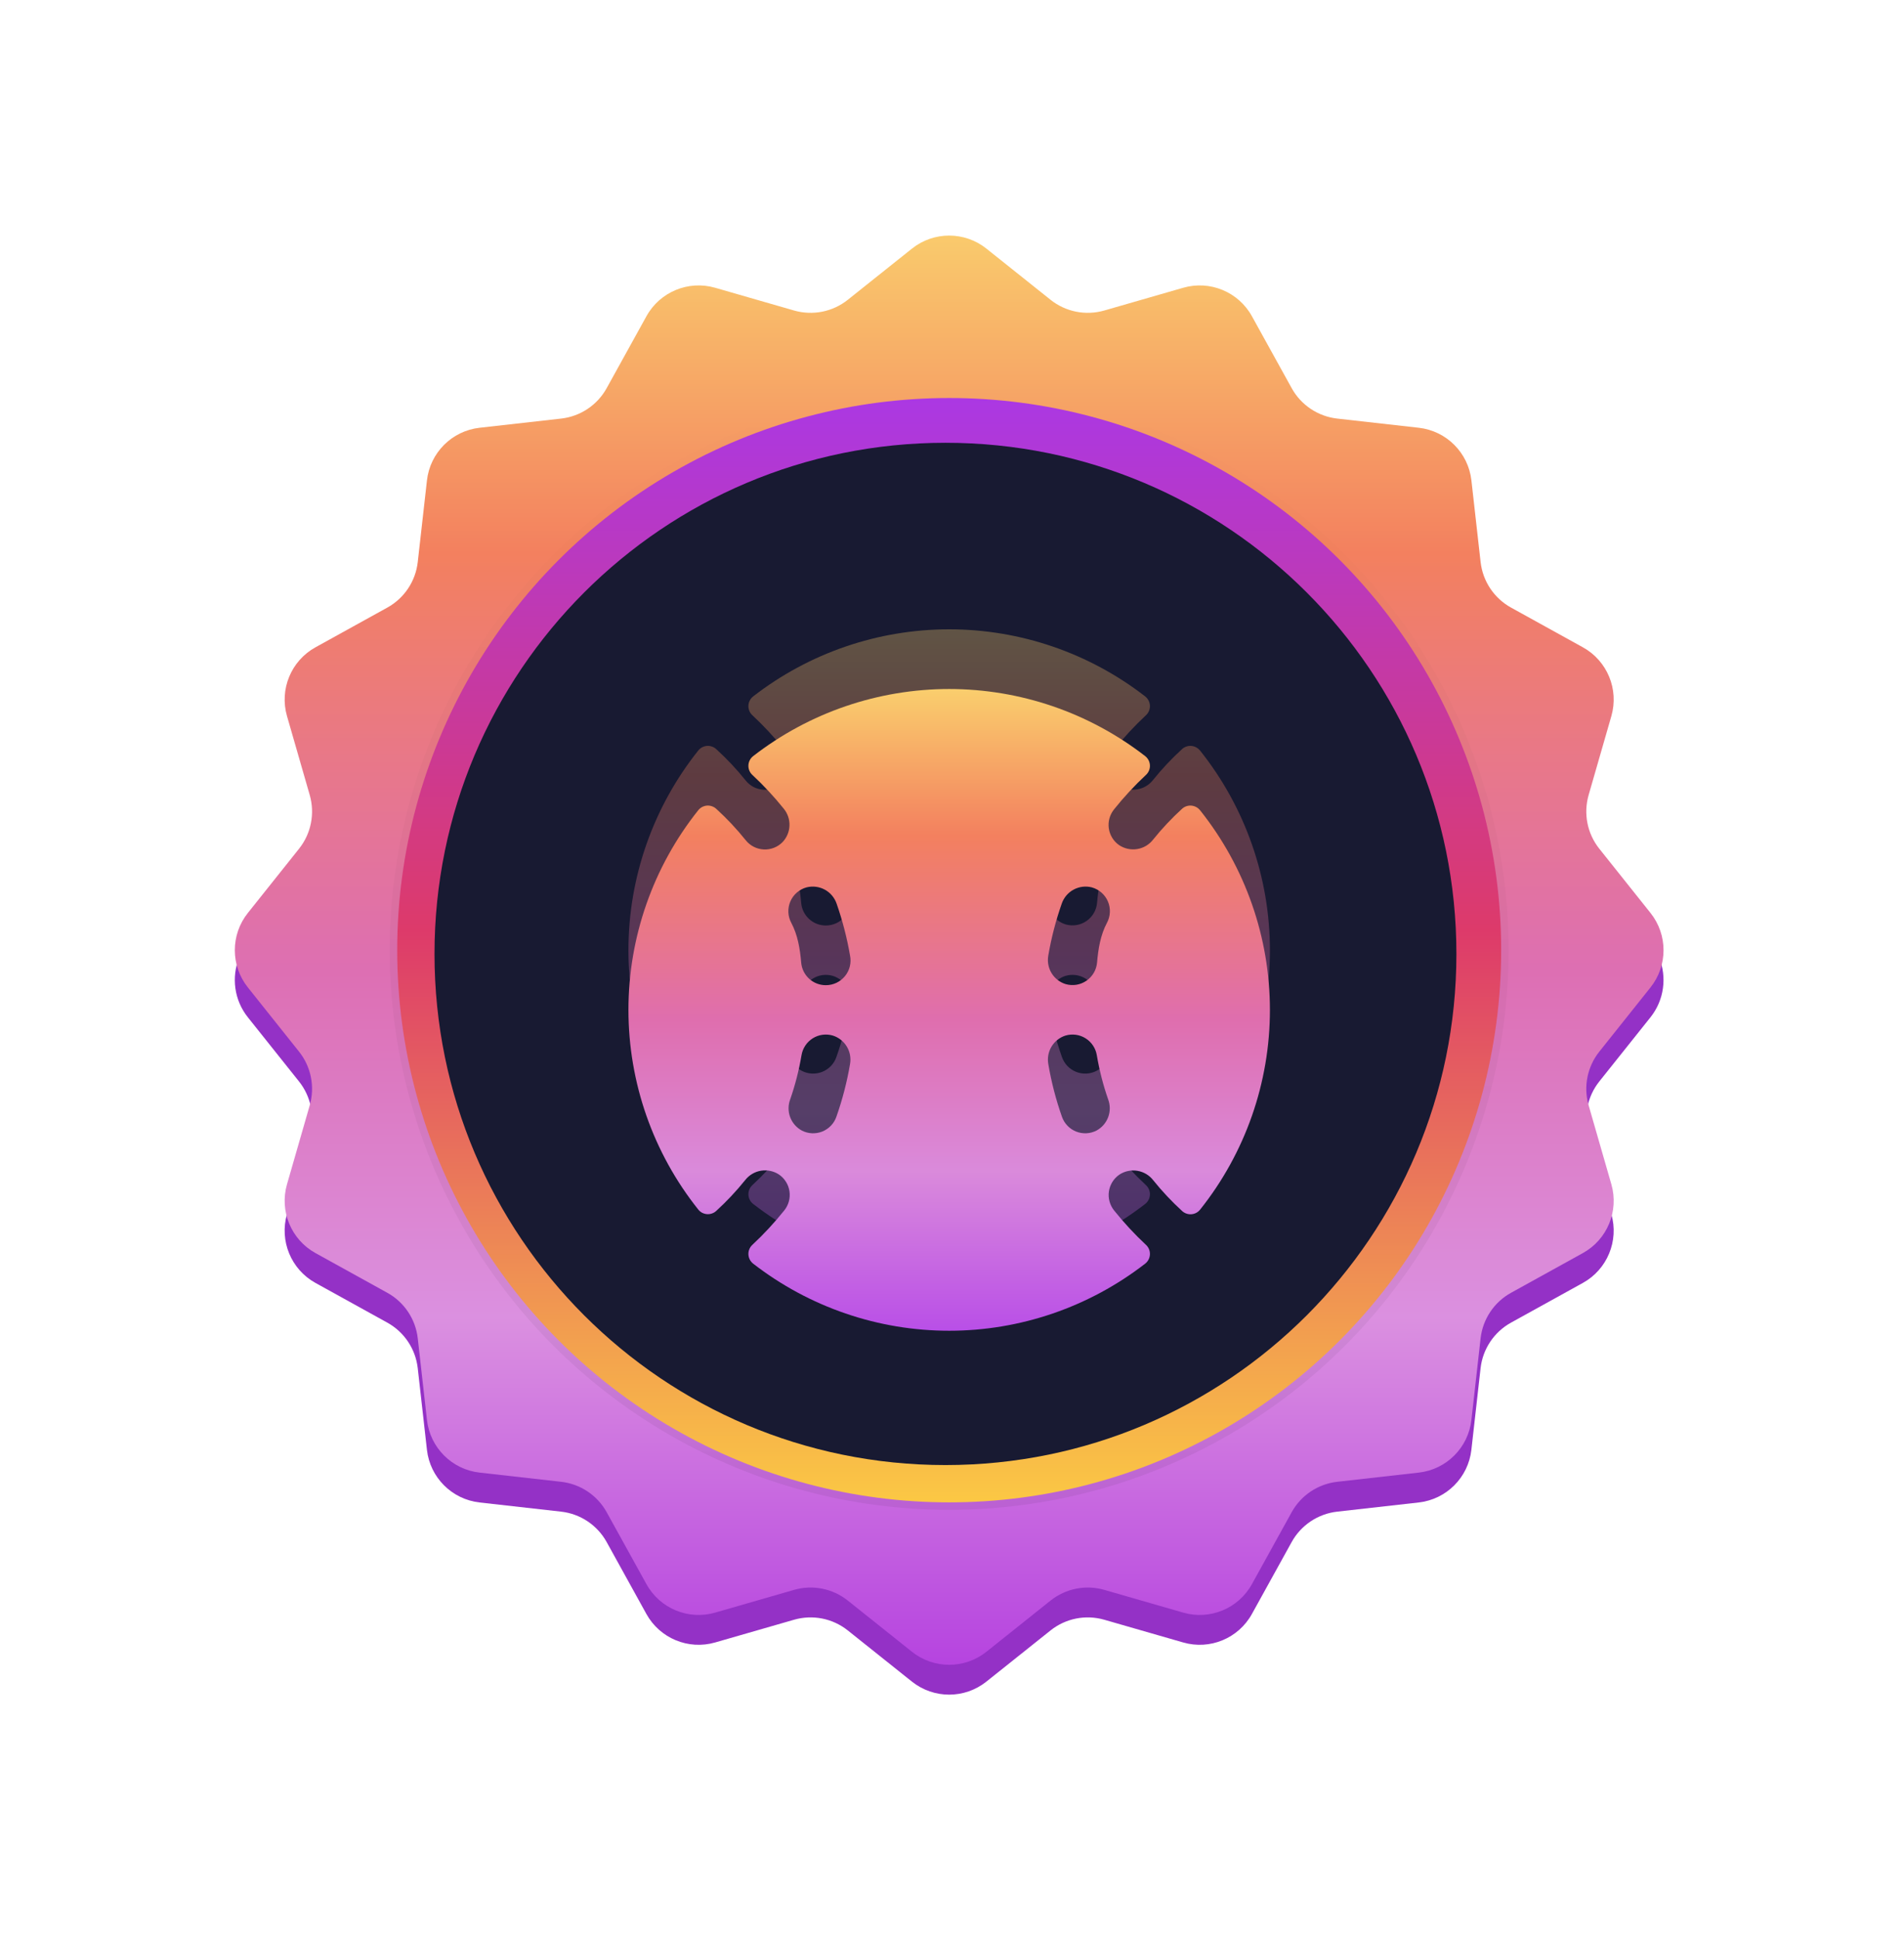 <svg width="112" height="114" viewBox="0 0 112 114" fill="none" xmlns="http://www.w3.org/2000/svg">
<g filter="url(#filter0_d_982_38208)">
<path fill-rule="evenodd" clip-rule="evenodd" d="M14.068 45.561C13.603 46.712 13.773 48.056 14.578 49.066L17.589 52.842C18.299 53.731 18.533 54.909 18.218 56.002L16.881 60.643C16.428 62.217 17.123 63.895 18.556 64.687L22.783 67.023C23.779 67.573 24.446 68.572 24.573 69.702L25.114 74.501C25.297 76.129 26.582 77.413 28.209 77.597L33.008 78.137C34.139 78.265 35.137 78.932 35.687 79.927L38.023 84.154C38.816 85.588 40.494 86.283 42.068 85.829L46.708 84.493C47.801 84.178 48.979 84.412 49.869 85.121L53.644 88.132C54.925 89.153 56.741 89.153 58.022 88.132L61.797 85.121C62.687 84.412 63.865 84.178 64.958 84.493L69.599 85.829C71.172 86.283 72.85 85.588 73.642 84.154L75.979 79.927C76.529 78.932 77.527 78.265 78.658 78.137L83.457 77.597C85.084 77.413 86.369 76.129 86.552 74.501L87.093 69.702C87.22 68.572 87.887 67.573 88.883 67.023L93.11 64.687C94.543 63.895 95.238 62.217 94.785 60.643L93.448 56.002C93.133 54.909 93.367 53.731 94.076 52.842L97.088 49.066C97.893 48.056 98.063 46.712 97.598 45.561H14.068Z" fill="#9431C6"/>
<path d="M53.645 3.868C54.926 2.847 56.742 2.847 58.023 3.868L61.798 6.879C62.688 7.588 63.866 7.822 64.959 7.508L69.6 6.171C71.173 5.717 72.851 6.412 73.643 7.846L75.98 12.072C76.53 13.068 77.528 13.735 78.659 13.863L83.458 14.403C85.085 14.587 86.37 15.871 86.553 17.498L87.094 22.298C87.221 23.428 87.888 24.427 88.884 24.977L93.111 27.313C94.544 28.105 95.239 29.783 94.786 31.357L93.449 35.998C93.134 37.091 93.368 38.269 94.078 39.158L97.089 42.934C98.11 44.214 98.11 46.031 97.089 47.311L94.078 51.087C93.368 51.976 93.134 53.154 93.449 54.247L94.786 58.888C95.239 60.462 94.544 62.14 93.111 62.932L88.884 65.268C87.888 65.818 87.221 66.817 87.094 67.947L86.553 72.746C86.37 74.374 85.085 75.658 83.458 75.841L78.659 76.382C77.528 76.51 76.53 77.177 75.98 78.172L73.643 82.399C72.851 83.833 71.173 84.528 69.6 84.074L64.959 82.737C63.866 82.422 62.688 82.657 61.798 83.366L58.023 86.377C56.742 87.398 54.926 87.398 53.645 86.377L49.87 83.366C48.98 82.657 47.802 82.422 46.709 82.737L42.069 84.074C40.495 84.528 38.817 83.833 38.025 82.399L35.688 78.172C35.138 77.177 34.14 76.51 33.009 76.382L28.21 75.841C26.583 75.658 25.298 74.374 25.115 72.746L24.574 67.947C24.447 66.817 23.78 65.818 22.784 65.268L18.557 62.932C17.124 62.14 16.429 60.462 16.882 58.888L18.219 54.247C18.534 53.154 18.3 51.976 17.59 51.087L14.579 47.311C13.558 46.031 13.558 44.214 14.579 42.934L17.59 39.158C18.3 38.269 18.534 37.091 18.219 35.998L16.882 31.357C16.429 29.783 17.124 28.105 18.557 27.313L22.784 24.977C23.78 24.427 24.447 23.428 24.574 22.298L25.115 17.498C25.298 15.871 26.583 14.587 28.21 14.403L33.009 13.863C34.14 13.735 35.138 13.068 35.688 12.072L38.025 7.846C38.817 6.412 40.495 5.717 42.069 6.171L46.709 7.508C47.802 7.822 48.98 7.588 49.87 6.879L53.645 3.868Z" fill="url(#paint0_linear_982_38208)"/>
<ellipse cx="55.834" cy="45.122" rx="32.908" ry="32.908" transform="rotate(-180 55.834 45.122)" fill="url(#paint1_linear_982_38208)"/>
<circle cx="55.835" cy="45.123" r="32.469" fill="url(#paint2_linear_982_38208)"/>
<g filter="url(#filter1_i_982_38208)">
<path d="M55.615 75.398C72.214 75.398 85.671 61.941 85.671 45.342C85.671 28.742 72.214 15.286 55.615 15.286C39.015 15.286 25.559 28.742 25.559 45.342C25.559 61.941 39.015 75.398 55.615 75.398Z" fill="#181A32"/>
</g>
<g filter="url(#filter2_f_982_38208)">
<path d="M70.59 33.384C70.588 33.382 70.586 33.38 70.584 33.377C70.522 33.302 70.447 33.239 70.361 33.194C70.273 33.148 70.177 33.12 70.079 33.111C69.981 33.103 69.881 33.116 69.788 33.147C69.694 33.179 69.608 33.23 69.535 33.296C68.921 33.856 68.351 34.462 67.83 35.11C67.6 35.406 67.267 35.605 66.897 35.665C66.527 35.726 66.148 35.645 65.835 35.438C65.671 35.325 65.531 35.178 65.426 35.008C65.321 34.838 65.252 34.648 65.224 34.45C65.196 34.252 65.209 34.05 65.262 33.858C65.316 33.665 65.408 33.486 65.534 33.33C66.108 32.612 66.734 31.936 67.407 31.309C67.485 31.238 67.546 31.151 67.587 31.054C67.627 30.957 67.647 30.853 67.643 30.748C67.639 30.642 67.612 30.54 67.565 30.446C67.517 30.352 67.45 30.27 67.368 30.204C64.067 27.644 60.01 26.255 55.833 26.255C51.657 26.255 47.599 27.644 44.299 30.204C44.217 30.27 44.149 30.352 44.102 30.446C44.054 30.54 44.028 30.642 44.024 30.748C44.02 30.853 44.039 30.957 44.08 31.054C44.12 31.151 44.182 31.238 44.259 31.309C44.92 31.925 45.537 32.588 46.103 33.292C46.332 33.571 46.452 33.923 46.44 34.283C46.429 34.643 46.286 34.987 46.04 35.25C45.897 35.398 45.723 35.514 45.532 35.589C45.34 35.665 45.134 35.699 44.928 35.689C44.722 35.679 44.521 35.626 44.337 35.532C44.154 35.438 43.992 35.306 43.864 35.144C43.334 34.483 42.752 33.864 42.125 33.294C42.051 33.228 41.965 33.178 41.871 33.147C41.778 33.115 41.679 33.103 41.581 33.111C41.483 33.12 41.387 33.148 41.3 33.194C41.213 33.24 41.136 33.304 41.075 33.381C38.415 36.716 36.967 40.856 36.967 45.122C36.967 49.389 38.415 53.529 41.075 56.864C41.136 56.941 41.213 57.005 41.3 57.051C41.388 57.097 41.484 57.125 41.582 57.133C41.681 57.141 41.78 57.129 41.873 57.097C41.967 57.066 42.053 57.015 42.126 56.949C42.74 56.389 43.31 55.783 43.831 55.135C44.061 54.839 44.394 54.64 44.764 54.579C45.134 54.519 45.513 54.6 45.826 54.806C45.991 54.92 46.13 55.066 46.236 55.236C46.342 55.406 46.411 55.596 46.44 55.794C46.468 55.992 46.456 56.193 46.403 56.386C46.35 56.579 46.258 56.759 46.133 56.915C45.558 57.633 44.932 58.309 44.259 58.936C44.182 59.007 44.12 59.094 44.08 59.191C44.039 59.288 44.02 59.392 44.024 59.497C44.028 59.602 44.054 59.705 44.102 59.799C44.149 59.893 44.217 59.975 44.299 60.041C47.599 62.6 51.657 63.99 55.833 63.99C60.01 63.99 64.067 62.6 67.368 60.041C67.45 59.975 67.517 59.893 67.565 59.799C67.612 59.705 67.639 59.602 67.643 59.497C67.647 59.392 67.627 59.288 67.587 59.191C67.546 59.094 67.485 59.007 67.407 58.936C66.734 58.309 66.108 57.633 65.534 56.915C65.409 56.759 65.318 56.579 65.266 56.387C65.213 56.195 65.201 55.993 65.23 55.796C65.259 55.599 65.329 55.41 65.434 55.24C65.539 55.071 65.678 54.925 65.842 54.812C66.155 54.605 66.534 54.524 66.904 54.585C67.274 54.646 67.607 54.844 67.837 55.14C68.358 55.788 68.928 56.395 69.542 56.955C69.615 57.021 69.701 57.071 69.795 57.103C69.889 57.135 69.988 57.147 70.086 57.139C70.185 57.131 70.281 57.103 70.368 57.056C70.455 57.01 70.532 56.946 70.594 56.869C73.253 53.534 74.701 49.394 74.701 45.128C74.701 40.863 73.254 36.725 70.597 33.39C70.595 33.388 70.593 33.386 70.59 33.384ZM47.438 37.92C47.801 37.827 48.185 37.873 48.514 38.051C48.844 38.229 49.093 38.525 49.214 38.88C49.559 39.871 49.823 40.888 50.001 41.922C50.045 42.134 50.042 42.352 49.991 42.562C49.94 42.772 49.843 42.968 49.706 43.136C49.57 43.303 49.398 43.438 49.203 43.531C49.008 43.623 48.795 43.671 48.579 43.671C48.214 43.672 47.862 43.536 47.593 43.288C47.324 43.041 47.158 42.702 47.128 42.338C47.059 41.532 46.927 40.721 46.548 40.008C46.444 39.816 46.385 39.603 46.375 39.386C46.365 39.168 46.405 38.95 46.49 38.75C46.576 38.549 46.705 38.37 46.87 38.227C47.034 38.083 47.228 37.978 47.438 37.92ZM50.001 48.314C49.822 49.367 49.553 50.404 49.197 51.412C49.129 51.607 49.019 51.785 48.876 51.934C48.733 52.083 48.559 52.199 48.368 52.276C48.176 52.352 47.97 52.387 47.764 52.378C47.558 52.368 47.356 52.315 47.172 52.221C46.855 52.052 46.61 51.773 46.482 51.437C46.355 51.101 46.354 50.73 46.479 50.393C46.775 49.544 46.999 48.672 47.148 47.786C47.182 47.583 47.259 47.389 47.373 47.218C47.487 47.047 47.637 46.902 47.811 46.793C47.986 46.684 48.182 46.613 48.386 46.586C48.59 46.559 48.797 46.575 48.994 46.634C49.338 46.743 49.629 46.974 49.815 47.284C50 47.593 50.066 47.959 50.001 48.314ZM64.495 52.221C64.311 52.315 64.109 52.368 63.903 52.378C63.696 52.387 63.49 52.352 63.299 52.276C63.107 52.199 62.934 52.083 62.791 51.934C62.648 51.785 62.538 51.607 62.469 51.412C62.114 50.404 61.845 49.367 61.666 48.314C61.601 47.959 61.667 47.593 61.852 47.284C62.038 46.975 62.329 46.744 62.672 46.634C62.869 46.575 63.077 46.559 63.281 46.586C63.485 46.613 63.681 46.684 63.855 46.793C64.03 46.902 64.179 47.047 64.293 47.218C64.408 47.389 64.484 47.583 64.518 47.786C64.668 48.672 64.891 49.544 65.188 50.393C65.313 50.73 65.312 51.101 65.184 51.437C65.057 51.773 64.812 52.052 64.495 52.221ZM65.113 40.008C64.734 40.721 64.602 41.532 64.533 42.338C64.514 42.551 64.449 42.758 64.341 42.943C64.234 43.127 64.086 43.286 63.91 43.408C63.734 43.529 63.533 43.61 63.322 43.645C63.11 43.679 62.894 43.666 62.688 43.608C62.342 43.502 62.046 43.273 61.857 42.963C61.669 42.654 61.6 42.286 61.664 41.929C61.841 40.893 62.105 39.874 62.453 38.882C62.572 38.527 62.822 38.23 63.151 38.052C63.481 37.873 63.866 37.826 64.228 37.92C64.438 37.979 64.632 38.084 64.795 38.228C64.959 38.372 65.088 38.551 65.173 38.751C65.258 38.952 65.297 39.169 65.286 39.387C65.276 39.604 65.217 39.817 65.113 40.008Z" fill="url(#paint3_linear_982_38208)" fill-opacity="0.32"/>
</g>
<g filter="url(#filter3_d_982_38208)">
<path d="M70.59 33.384C70.588 33.382 70.586 33.38 70.584 33.377C70.522 33.302 70.447 33.239 70.361 33.194C70.273 33.148 70.177 33.12 70.079 33.111C69.981 33.103 69.881 33.116 69.788 33.147C69.694 33.179 69.608 33.23 69.535 33.296C68.921 33.856 68.351 34.462 67.83 35.11C67.6 35.406 67.267 35.605 66.897 35.665C66.527 35.726 66.148 35.645 65.835 35.438C65.671 35.325 65.531 35.178 65.426 35.008C65.321 34.838 65.252 34.648 65.224 34.45C65.196 34.252 65.209 34.05 65.262 33.858C65.316 33.665 65.408 33.486 65.534 33.33C66.108 32.612 66.734 31.936 67.407 31.309C67.485 31.238 67.546 31.151 67.587 31.054C67.627 30.957 67.647 30.853 67.643 30.748C67.639 30.642 67.612 30.54 67.565 30.446C67.517 30.352 67.45 30.27 67.368 30.204C64.067 27.644 60.01 26.255 55.833 26.255C51.657 26.255 47.599 27.644 44.299 30.204C44.217 30.27 44.149 30.352 44.102 30.446C44.054 30.54 44.028 30.642 44.024 30.748C44.02 30.853 44.039 30.957 44.08 31.054C44.12 31.151 44.182 31.238 44.259 31.309C44.92 31.925 45.537 32.588 46.103 33.292C46.332 33.571 46.452 33.923 46.44 34.283C46.429 34.643 46.286 34.987 46.04 35.25C45.897 35.398 45.723 35.514 45.532 35.589C45.34 35.665 45.134 35.699 44.928 35.689C44.722 35.679 44.521 35.626 44.337 35.532C44.154 35.438 43.992 35.306 43.864 35.144C43.334 34.483 42.752 33.864 42.125 33.294C42.051 33.228 41.965 33.178 41.871 33.147C41.778 33.115 41.679 33.103 41.581 33.111C41.483 33.12 41.387 33.148 41.3 33.194C41.213 33.24 41.136 33.304 41.075 33.381C38.415 36.716 36.967 40.856 36.967 45.122C36.967 49.389 38.415 53.529 41.075 56.864C41.136 56.941 41.213 57.005 41.3 57.051C41.388 57.097 41.484 57.125 41.582 57.133C41.681 57.141 41.78 57.129 41.873 57.097C41.967 57.066 42.053 57.015 42.126 56.949C42.74 56.389 43.31 55.783 43.831 55.135C44.061 54.839 44.394 54.64 44.764 54.579C45.134 54.519 45.513 54.6 45.826 54.806C45.991 54.92 46.13 55.066 46.236 55.236C46.342 55.406 46.411 55.596 46.44 55.794C46.468 55.992 46.456 56.193 46.403 56.386C46.35 56.579 46.258 56.759 46.133 56.915C45.558 57.633 44.932 58.309 44.259 58.936C44.182 59.007 44.12 59.094 44.08 59.191C44.039 59.288 44.02 59.392 44.024 59.497C44.028 59.602 44.054 59.705 44.102 59.799C44.149 59.893 44.217 59.975 44.299 60.041C47.599 62.6 51.657 63.99 55.833 63.99C60.01 63.99 64.067 62.6 67.368 60.041C67.45 59.975 67.517 59.893 67.565 59.799C67.612 59.705 67.639 59.602 67.643 59.497C67.647 59.392 67.627 59.288 67.587 59.191C67.546 59.094 67.485 59.007 67.407 58.936C66.734 58.309 66.108 57.633 65.534 56.915C65.409 56.759 65.318 56.579 65.266 56.387C65.213 56.195 65.201 55.993 65.23 55.796C65.259 55.599 65.329 55.41 65.434 55.24C65.539 55.071 65.678 54.925 65.842 54.812C66.155 54.605 66.534 54.524 66.904 54.585C67.274 54.646 67.607 54.844 67.837 55.14C68.358 55.788 68.928 56.395 69.542 56.955C69.615 57.021 69.701 57.071 69.795 57.103C69.889 57.135 69.988 57.147 70.086 57.139C70.185 57.131 70.281 57.103 70.368 57.056C70.455 57.01 70.532 56.946 70.594 56.869C73.253 53.534 74.701 49.394 74.701 45.128C74.701 40.863 73.254 36.725 70.597 33.39C70.595 33.388 70.593 33.386 70.59 33.384ZM47.438 37.92C47.801 37.827 48.185 37.873 48.514 38.051C48.844 38.229 49.093 38.525 49.214 38.88C49.559 39.871 49.823 40.888 50.001 41.922C50.045 42.134 50.042 42.352 49.991 42.562C49.94 42.772 49.843 42.968 49.706 43.136C49.57 43.303 49.398 43.438 49.203 43.531C49.008 43.623 48.795 43.671 48.579 43.671C48.214 43.672 47.862 43.536 47.593 43.288C47.324 43.041 47.158 42.702 47.128 42.338C47.059 41.532 46.927 40.721 46.548 40.008C46.444 39.816 46.385 39.603 46.375 39.386C46.365 39.168 46.405 38.95 46.49 38.75C46.576 38.549 46.705 38.37 46.87 38.227C47.034 38.083 47.228 37.978 47.438 37.92ZM50.001 48.314C49.822 49.367 49.553 50.404 49.197 51.412C49.129 51.607 49.019 51.785 48.876 51.934C48.733 52.083 48.559 52.199 48.368 52.276C48.176 52.352 47.97 52.387 47.764 52.378C47.558 52.368 47.356 52.315 47.172 52.221C46.855 52.052 46.61 51.773 46.482 51.437C46.355 51.101 46.354 50.73 46.479 50.393C46.775 49.544 46.999 48.672 47.148 47.786C47.182 47.583 47.259 47.389 47.373 47.218C47.487 47.047 47.637 46.902 47.811 46.793C47.986 46.684 48.182 46.613 48.386 46.586C48.59 46.559 48.797 46.575 48.994 46.634C49.338 46.743 49.629 46.974 49.815 47.284C50 47.593 50.066 47.959 50.001 48.314ZM64.495 52.221C64.311 52.315 64.109 52.368 63.903 52.378C63.696 52.387 63.49 52.352 63.299 52.276C63.107 52.199 62.934 52.083 62.791 51.934C62.648 51.785 62.538 51.607 62.469 51.412C62.114 50.404 61.845 49.367 61.666 48.314C61.601 47.959 61.667 47.593 61.852 47.284C62.038 46.975 62.329 46.744 62.672 46.634C62.869 46.575 63.077 46.559 63.281 46.586C63.485 46.613 63.681 46.684 63.855 46.793C64.03 46.902 64.179 47.047 64.293 47.218C64.408 47.389 64.484 47.583 64.518 47.786C64.668 48.672 64.891 49.544 65.188 50.393C65.313 50.73 65.312 51.101 65.184 51.437C65.057 51.773 64.812 52.052 64.495 52.221ZM65.113 40.008C64.734 40.721 64.602 41.532 64.533 42.338C64.514 42.551 64.449 42.758 64.341 42.943C64.234 43.127 64.086 43.286 63.91 43.408C63.734 43.529 63.533 43.61 63.322 43.645C63.11 43.679 62.894 43.666 62.688 43.608C62.342 43.502 62.046 43.273 61.857 42.963C61.669 42.654 61.6 42.286 61.664 41.929C61.841 40.893 62.105 39.874 62.453 38.882C62.572 38.527 62.822 38.23 63.151 38.052C63.481 37.873 63.866 37.826 64.228 37.92C64.438 37.979 64.632 38.084 64.795 38.228C64.959 38.372 65.088 38.551 65.173 38.751C65.258 38.952 65.297 39.169 65.286 39.387C65.276 39.604 65.217 39.817 65.113 40.008Z" fill="url(#paint4_linear_982_38208)"/>
</g>
</g>
<defs>
<filter id="filter0_d_982_38208" x="-0.604" y="0.312" width="112.875" height="112.875" filterUnits="userSpaceOnUse" color-interpolation-filters="sRGB">
<feFlood flood-opacity="0" result="BackgroundImageFix"/>
<feColorMatrix in="SourceAlpha" type="matrix" values="0 0 0 0 0 0 0 0 0 0 0 0 0 0 0 0 0 0 127 0" result="hardAlpha"/>
<feOffset dy="10.75"/>
<feGaussianBlur stdDeviation="6.719"/>
<feColorMatrix type="matrix" values="0 0 0 0 0.004 0 0 0 0 0.02 0 0 0 0 0.2 0 0 0 0.08 0"/>
<feBlend mode="normal" in2="BackgroundImageFix" result="effect1_dropShadow_982_38208"/>
<feBlend mode="normal" in="SourceGraphic" in2="effect1_dropShadow_982_38208" result="shape"/>
</filter>
<filter id="filter1_i_982_38208" x="25.559" y="15.286" width="60.111" height="60.112" filterUnits="userSpaceOnUse" color-interpolation-filters="sRGB">
<feFlood flood-opacity="0" result="BackgroundImageFix"/>
<feBlend mode="normal" in="SourceGraphic" in2="BackgroundImageFix" result="shape"/>
<feColorMatrix in="SourceAlpha" type="matrix" values="0 0 0 0 0 0 0 0 0 0 0 0 0 0 0 0 0 0 127 0" result="hardAlpha"/>
<feOffset/>
<feGaussianBlur stdDeviation="3.51"/>
<feComposite in2="hardAlpha" operator="arithmetic" k2="-1" k3="1"/>
<feColorMatrix type="matrix" values="0 0 0 0 0 0 0 0 0 0 0 0 0 0 0 0 0 0 0.6 0"/>
<feBlend mode="normal" in2="shape" result="effect1_innerShadow_982_38208"/>
</filter>
<filter id="filter2_f_982_38208" x="15.906" y="5.194" width="79.857" height="79.857" filterUnits="userSpaceOnUse" color-interpolation-filters="sRGB">
<feFlood flood-opacity="0" result="BackgroundImageFix"/>
<feBlend mode="normal" in="SourceGraphic" in2="BackgroundImageFix" result="shape"/>
<feGaussianBlur stdDeviation="10.531" result="effect1_foregroundBlur_982_38208"/>
</filter>
<filter id="filter3_d_982_38208" x="26.436" y="19.235" width="58.796" height="58.796" filterUnits="userSpaceOnUse" color-interpolation-filters="sRGB">
<feFlood flood-opacity="0" result="BackgroundImageFix"/>
<feColorMatrix in="SourceAlpha" type="matrix" values="0 0 0 0 0 0 0 0 0 0 0 0 0 0 0 0 0 0 127 0" result="hardAlpha"/>
<feOffset dy="3.51"/>
<feGaussianBlur stdDeviation="5.265"/>
<feComposite in2="hardAlpha" operator="out"/>
<feColorMatrix type="matrix" values="0 0 0 0 0 0 0 0 0 0 0 0 0 0 0 0 0 0 0.25 0"/>
<feBlend mode="normal" in2="BackgroundImageFix" result="effect1_dropShadow_982_38208"/>
<feBlend mode="normal" in="SourceGraphic" in2="effect1_dropShadow_982_38208" result="shape"/>
</filter>
<linearGradient id="paint0_linear_982_38208" x1="55.834" y1="2.122" x2="55.834" y2="88.122" gradientUnits="userSpaceOnUse">
<stop stop-color="#FACE6D"/>
<stop offset="0.229" stop-color="#F3805F"/>
<stop offset="0.515" stop-color="#DD6FB3"/>
<stop offset="0.751" stop-color="#DB90E0"/>
<stop offset="1" stop-color="#B440E0"/>
</linearGradient>
<linearGradient id="paint1_linear_982_38208" x1="55.834" y1="12.214" x2="55.834" y2="78.031" gradientUnits="userSpaceOnUse">
<stop stop-opacity="0.06"/>
<stop offset="1" stop-opacity="0"/>
</linearGradient>
<linearGradient id="paint2_linear_982_38208" x1="55.835" y1="12.653" x2="55.835" y2="77.592" gradientUnits="userSpaceOnUse">
<stop stop-color="#AB38E3"/>
<stop offset="0.482" stop-color="#DD3A6A"/>
<stop offset="1" stop-color="#FBC844"/>
</linearGradient>
<linearGradient id="paint3_linear_982_38208" x1="55.834" y1="26.255" x2="55.834" y2="63.99" gradientUnits="userSpaceOnUse">
<stop stop-color="#FACE6D"/>
<stop offset="0.229" stop-color="#F3805F"/>
<stop offset="0.515" stop-color="#DF6EAE"/>
<stop offset="0.751" stop-color="#DA8ADB"/>
<stop offset="1" stop-color="#B94FE7"/>
</linearGradient>
<linearGradient id="paint4_linear_982_38208" x1="55.834" y1="26.255" x2="55.834" y2="63.99" gradientUnits="userSpaceOnUse">
<stop stop-color="#FACE6D"/>
<stop offset="0.229" stop-color="#F3805F"/>
<stop offset="0.515" stop-color="#DF6EAE"/>
<stop offset="0.751" stop-color="#DA8ADB"/>
<stop offset="1" stop-color="#B94FE7"/>
</linearGradient>
</defs>
</svg>
